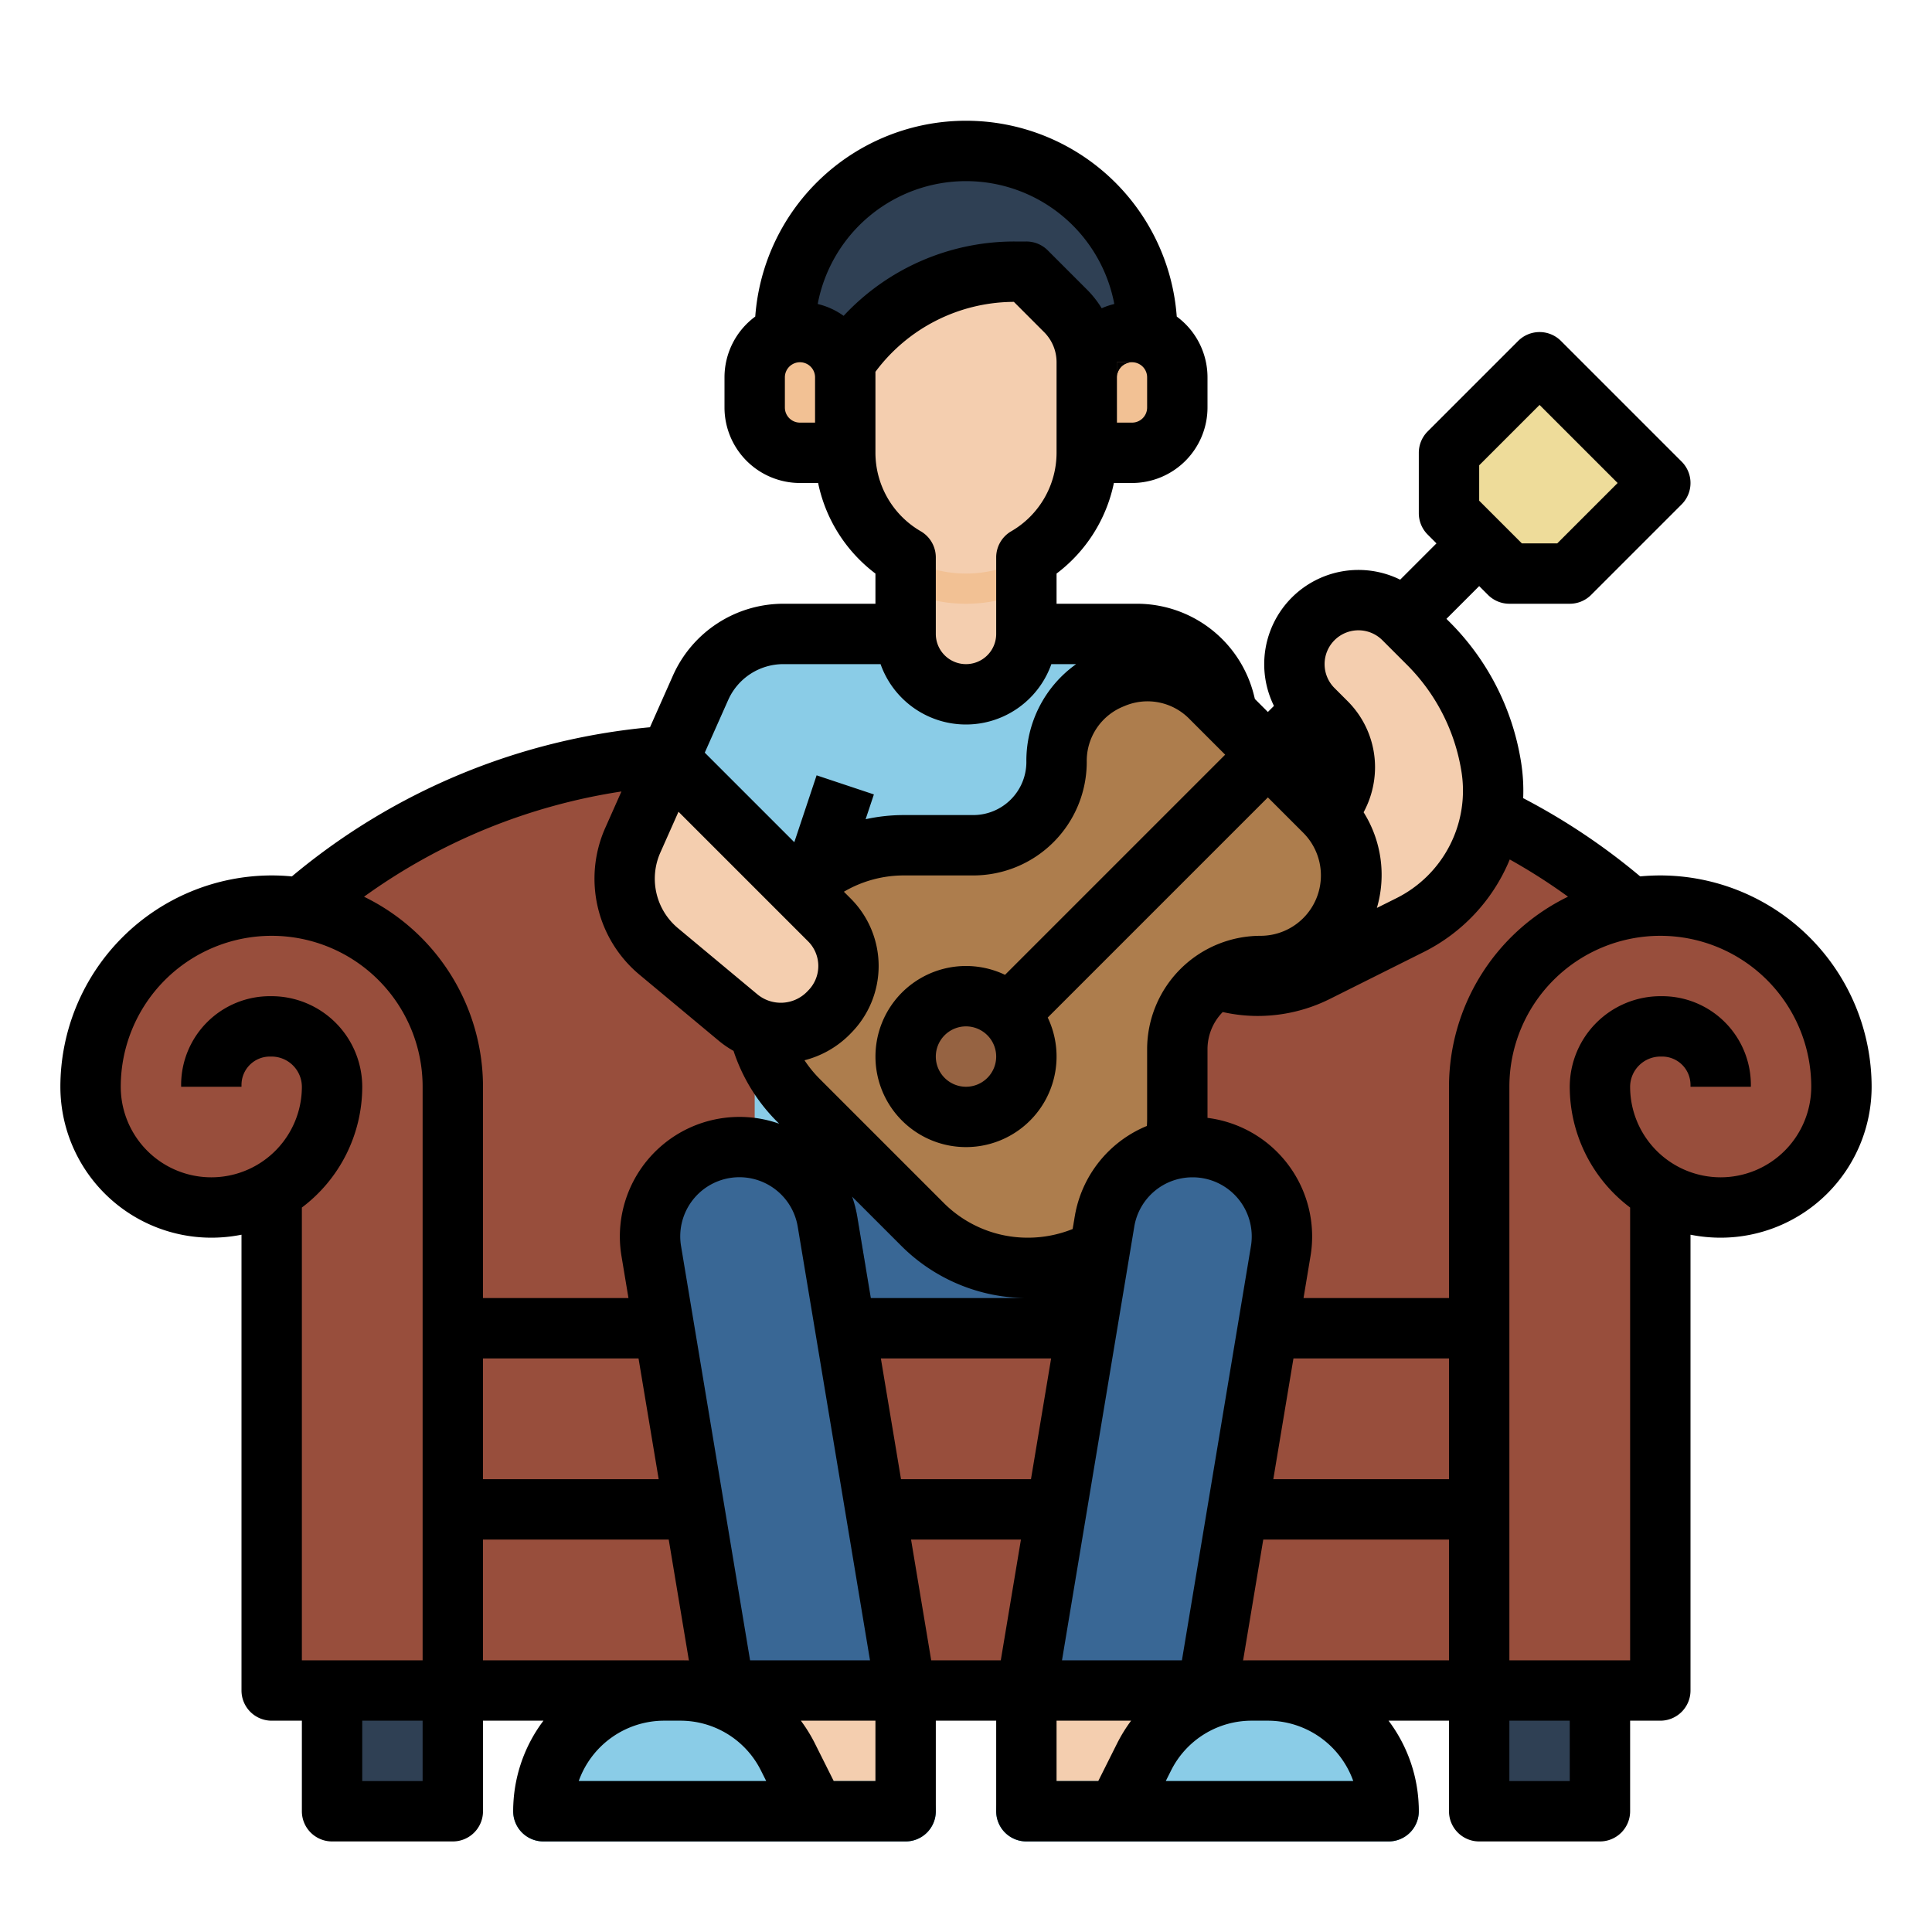 <svg height="512" viewBox="0 0 512 512" width="512" xmlns="http://www.w3.org/2000/svg"><g id="Fill_out_line" data-name="Fill out line"><g fill="#984e3c"><path d="m440 248v112h-368v-112a163.805 163.805 0 0 1 115.88-48h136.24a163.806 163.806 0 0 1 115.88 48z"/><path d="m120 288v160h-48v-132.28a32.001 32.001 0 0 1 -48-27.72 48 48 0 0 1 96 0z"/><path d="m488 288a32.009 32.009 0 0 1 -48 27.72v132.28h-48v-160a48 48 0 0 1 96 0z"/><path d="m120 352h272v96h-272z"/></g><path d="m88 448h32v32h-32z" fill="#2f4054"/><path d="m392 448h32v32h-32z" fill="#2f4054"/><path d="m208 104v-16a48 48 0 0 1 48-48h0a48 48 0 0 1 48 48v16z" fill="#2f4054"/><path d="m336 200-3.455-13.821a24 24 0 0 0 -23.283-18.179h-101.661a23.999 23.999 0 0 0 -21.93 14.25l-18 40.49a24.987 24.987 0 0 0 4.54 27.16l106.843-3.9z" fill="#8acce7"/><path d="m200 264h112v72h-112z" fill="#8acce7"/><path d="m200 304h112v48h-112z" fill="#396795"/><path d="m312 304v32h-29.44l2.25-13.53a31.624 31.624 0 0 1 10.16-18.47z" fill="#26507a"/><path d="m395.69 209.45a40.01 40.01 0 0 1 -22.11 35.76l-14.95 7.48a61.108 61.108 0 0 1 -46.63 3.31l24-32 11.07-5.53a16.871 16.871 0 0 0 4.38-27.02l-3.45-3.45a16.971 16.971 0 0 1 24-24l6.48 6.48a59.626 59.626 0 0 1 16.66 32.38 39.873 39.873 0 0 1 .55 6.59z" fill="#f4ceaf"/><path d="m334.06 256a22.056 22.056 0 0 0 -22.06 22.06v18.34a39.594 39.594 0 0 1 -67.6 28l-32.8-32.8a39.598 39.598 0 0 1 28-67.6h18.34a22.064 22.064 0 0 0 22.06-22.06 23.978 23.978 0 0 1 24.17-24.05 23.503 23.503 0 0 1 16.8 7.08l30.06 30.06c15.12 15.12 4.41 40.97-16.97 40.97z" fill="#ad7d4d"/><path d="m384 136 16 16h16l24-24-32-32-24 24z" fill="#eedc9a"/><path d="m312 296.26v.14a39.615 39.615 0 0 1 -29.21 38.22l2.02-12.15a31.552 31.552 0 0 1 27.19-26.21z" fill="#966342"/><circle cx="256" cy="280" fill="#966342" r="16"/><path d="m272 144v24a16 16 0 1 1 -32 0v-24z" fill="#f4ceaf"/><path d="m272 144v12.66a39.992 39.992 0 0 1 -32 0v-12.66z" fill="#f2c194"/><path d="m256 152a32 32 0 0 1 -32-32v-24a53.896 53.896 0 0 1 44.844-24h3.156l10.343 10.343a19.314 19.314 0 0 1 5.657 13.657v24a32 32 0 0 1 -32 32z" fill="#f4ceaf"/><path d="m224 120h-12a12 12 0 0 1 -12-12v-8a12 12 0 0 1 12-12 12 12 0 0 1 12 12z" fill="#f2c194"/><path d="m288 120h12a12 12 0 0 0 12-12v-8a12 12 0 0 0 -12-12 12 12 0 0 0 -12 12z" fill="#f2c194"/><path d="m176 448h64v32h-64z" fill="#f4ceaf"/><path d="m229.44 336h-29.44v-32h17.03a31.624 31.624 0 0 1 10.16 18.47z" fill="#26507a"/><path d="m240 448h-48l-19.406-116.435a23.673 23.673 0 0 1 23.351-27.565h0a23.673 23.673 0 0 1 23.351 19.782z" fill="#396795"/><path d="m216 480h-72a32 32 0 0 1 32-32h4.223a32 32 0 0 1 28.622 17.689z" fill="#8acce7"/><path d="m272 448h64v32h-64z" fill="#f4ceaf"/><path d="m272 448h48l19.406-116.435a23.673 23.673 0 0 0 -23.351-27.565 23.673 23.673 0 0 0 -23.351 19.782z" fill="#396795"/><path d="m296 480h72a32 32 0 0 0 -32-32h-4.223a32 32 0 0 0 -28.622 17.689z" fill="#8acce7"/><path d="m240 488h-96a8 8 0 0 1 0-16h96a8 8 0 0 1 0 16z" fill="#379ec3"/><path d="m368 488h-96a8 8 0 0 1 0-16h96a8 8 0 0 1 0 16z" fill="#379ec3"/><path d="m219.82 268.18-.3.3a17.774 17.774 0 0 1 -23.97 1.15l-21.04-17.54a24.997 24.997 0 0 1 -6.84-29.35l9.56-21.51 42.58 42.58a17.223 17.223 0 0 1 .01 24.37z" fill="#f4ceaf"/><path d="m182.57 440.07c-.78-.05-1.56-.07-2.35-.07h2.34z"/><path d="m331.78 440c-.79 0-1.57.02-2.35.07l.01-.07z"/><path d="m440 232c-1.8 0-3.58.09-5.34.25a171.76 171.76 0 0 0 -31-20.73 48.783 48.783 0 0 0 -.63-9.98 67.27 67.27 0 0 0 -18.89-36.72l-.82-.82 8.68-8.68 2.34 2.34a8.008 8.008 0 0 0 5.66 2.34h16a8.008 8.008 0 0 0 5.66-2.34l24-24a8.015 8.015 0 0 0 0-11.32l-32-32a8.015 8.015 0 0 0 -11.32 0l-24 24a8.008 8.008 0 0 0 -2.34 5.66v16a8.008 8.008 0 0 0 2.34 5.66l2.34 2.34-9.62 9.62a24.975 24.975 0 0 0 -33.45 33.45l-1.61 1.61-3.44-3.44-.25-1a31.965 31.965 0 0 0 -31.05-24.24h-21.26v-8a40.23 40.23 0 0 0 15.19-24h4.81a20.02 20.02 0 0 0 20-20v-8a20.001 20.001 0 0 0 -8.15-16.11 56.001 56.001 0 0 0 -111.7 0 20.001 20.001 0 0 0 -8.15 16.11v8a20.02 20.02 0 0 0 20 20h4.81a40.23 40.23 0 0 0 15.19 24v8h-24.4a32.045 32.045 0 0 0 -29.25 19l-6.1 13.73a172.708 172.708 0 0 0 -94.9 39.53c-1.76-.17-3.55-.26-5.35-.26a56.062 56.062 0 0 0 -56 56 40.04 40.04 0 0 0 40 40 40.796 40.796 0 0 0 8-.79v120.79a7.998 7.998 0 0 0 8 8h8v24a7.998 7.998 0 0 0 8 8h32a7.998 7.998 0 0 0 8-8v-24h16.02a39.743 39.743 0 0 0 -8.02 24 7.998 7.998 0 0 0 8 8h96a7.998 7.998 0 0 0 8-8v-24h16v24a7.998 7.998 0 0 0 8 8h96a7.998 7.998 0 0 0 8-8 39.743 39.743 0 0 0 -8.02-24h16.02v24a7.998 7.998 0 0 0 8 8h32a7.998 7.998 0 0 0 8-8v-24h8a7.998 7.998 0 0 0 8-8v-120.79a40.796 40.796 0 0 0 8 .79 40.04 40.04 0 0 0 40-40 56.062 56.062 0 0 0 -56-56zm-48-108.69 16-16 20.69 20.69-16 16h-9.38l-11.31-11.31zm-38.34 46.35a8.969 8.969 0 0 1 12.68 0l6.48 6.48a51.359 51.359 0 0 1 14.43 28.03 31.846 31.846 0 0 1 -17.25 33.89l-5.11 2.55a31.185 31.185 0 0 0 -3.52-25.35 25.195 25.195 0 0 0 3.03-11.81 24.734 24.734 0 0 0 -7.29-17.66l-3.45-3.45a8.957 8.957 0 0 1 0-12.68zm-55.78 17.5a15.542 15.542 0 0 1 17.43 3.47l9.37 9.37-58.34 58.34a23.997 23.997 0 1 0 11.32 11.32l58.34-58.34 9.37 9.37a15.998 15.998 0 0 1 -11.31 27.31 30.088 30.088 0 0 0 -30.06 30.06v18.34c0 .67-.02 1.34-.07 2a31.538 31.538 0 0 0 -19.12 24.07l-.54 3.23a31.791 31.791 0 0 1 -11.87 2.3 31.416 31.416 0 0 1 -22.34-9.25l-32.81-32.81a32.038 32.038 0 0 1 -4.05-4.96 25.889 25.889 0 0 0 11.98-6.84l.29-.3a25.265 25.265 0 0 0 0-35.69l-1.83-1.83a31.342 31.342 0 0 1 15.96-4.32h18.34a30.088 30.088 0 0 0 30.06-30.06 15.553 15.553 0 0 1 9.88-14.78zm-33.88 92.84a8 8 0 1 1 -8-8 8.011 8.011 0 0 1 8 8zm52.05 32a15.669 15.669 0 0 1 15.46 18.25l-18.29 109.75h-31.78l19.15-114.9a15.632 15.632 0 0 1 15.46-13.1zm-88.86 10.47a32.158 32.158 0 0 0 -1.37-5.34l12.93 12.93a47.277 47.277 0 0 0 33.65 13.94h-41.62zm3.37 117.53h-31.78l-18.29-109.75a15.673 15.673 0 1 1 30.92-5.15zm49.44-320a24.084 24.084 0 0 1 -12.01 20.79 8.003 8.003 0 0 0 -3.99 6.93v20.28a8 8 0 1 1 -16 0v-20.28a8.003 8.003 0 0 0 -3.99-6.93 24.084 24.084 0 0 1 -12.01-20.79v-21.47a45.898 45.898 0 0 1 36.69-18.53l7.99 8a11.241 11.241 0 0 1 3.32 8zm16-24h4a3.999 3.999 0 0 1 4 4v8a3.999 3.999 0 0 1 -4 4h-4zm-80 16h-4a3.999 3.999 0 0 1 -4-4v-8a4 4 0 0 1 8 0zm7.57-28.3a.01.01 0 0 0 -.01-.01 19.65 19.65 0 0 0 -6.86-3.13 39.998 39.998 0 0 1 78.6 0 19.869 19.869 0 0 0 -3.34 1.13 27.029 27.029 0 0 0 -3.96-5.01l-10.34-10.34a8.008 8.008 0 0 0 -5.66-2.34h-3.16a61.817 61.817 0 0 0 -45.27 19.7zm-30.59 101.8a16.005 16.005 0 0 1 14.62-9.5h25.76a24.004 24.004 0 0 0 45.26 0h6.57a31.42 31.42 0 0 0 -13.19 25.94 14.08 14.08 0 0 1 -14.06 14.06h-18.34a47.361 47.361 0 0 0 -10.2 1.1l2.19-6.57-15.18-5.06-5.91 17.72-23.73-23.73zm-18 40.48 4.83-10.86 34.35 34.35a9.237 9.237 0 0 1 -.01 13.06l-.29.3a9.732 9.732 0 0 1 -13.18.65l-21.04-17.53a17.065 17.065 0 0 1 -4.66-19.97zm-62.98 246.02h-16v-16h16zm0-32h-32v-119.99a40.1 40.1 0 0 0 16-32.01 24.062 24.062 0 0 0 -24.08-24h-.4a23.524 23.524 0 0 0 -23.52 23.52v.48h16v-.48a7.512 7.512 0 0 1 7.52-7.52h.4a8.047 8.047 0 0 1 8.08 8 24 24 0 0 1 -48 0 40 40 0 0 1 80 0zm-15.53-202.36a156.88 156.88 0 0 1 68.22-27.89l-4.33 9.74a33.133 33.133 0 0 0 9.03 38.75l21.04 17.53a25.975 25.975 0 0 0 3.97 2.73 47.359 47.359 0 0 0 11.54 18.75l.54.54a31.69 31.69 0 0 0 -41.78 35.09l1.85 11.12h-38.55v-56a56.052 56.052 0 0 0 -31.53-50.36zm78.09 154.36h-46.56v-32h41.22zm-46.56 48v-32h49.22l5.34 32 .01.07c-.78-.05-1.56-.07-2.35-.07zm25.37 32a24.044 24.044 0 0 1 22.63-16h4.22a23.863 23.863 0 0 1 21.47 13.27l1.37 2.73zm78.63 0h-11.05l-4.95-9.89a41.006 41.006 0 0 0 -3.76-6.11h19.76zm33.22-32h-18.44l-5.34-32h29.12zm8-48h-34.44l-5.34-32h45.12zm22.78 70.11-4.95 9.89h-11.05v-16h19.76a41.011 41.011 0 0 0 -3.76 6.11zm12.94 9.89 1.37-2.73a23.863 23.863 0 0 1 21.47-13.27h4.22a24.044 24.044 0 0 1 22.63 16zm75.06-32h-52.22c-.79 0-1.57.02-2.35.07l.01-.07 5.34-32h49.22zm0-48h-46.56l5.34-32h41.22zm0-104v56h-38.55l1.85-11.12a31.675 31.675 0 0 0 -27.3-36.63v-18.19a14.051 14.051 0 0 1 4.04-9.86 42.151 42.151 0 0 0 9.32 1.04 42.762 42.762 0 0 0 19.17-4.56l24.62-12.31a47.759 47.759 0 0 0 22.95-24.6 154.674 154.674 0 0 1 15.44 9.86 56.047 56.047 0 0 0 -31.54 50.37zm32 184h-16v-16h16zm40-160a24.002 24.002 0 0 1 -24-24 8.047 8.047 0 0 1 8.08-8h.4a7.512 7.512 0 0 1 7.52 7.52v.48h16v-.47a23.524 23.524 0 0 0 -23.52-23.53h-.4a24.068 24.068 0 0 0 -24.08 24 40.099 40.099 0 0 0 16 32.01v119.99h-32v-152a40 40 0 0 1 80 0 24.032 24.032 0 0 1 -24 24z"/><path d="m296 96v4a3.999 3.999 0 0 1 4-4z"/><path d="m300 96a3.999 3.999 0 0 0 -4 4v-4z"/></g></svg>